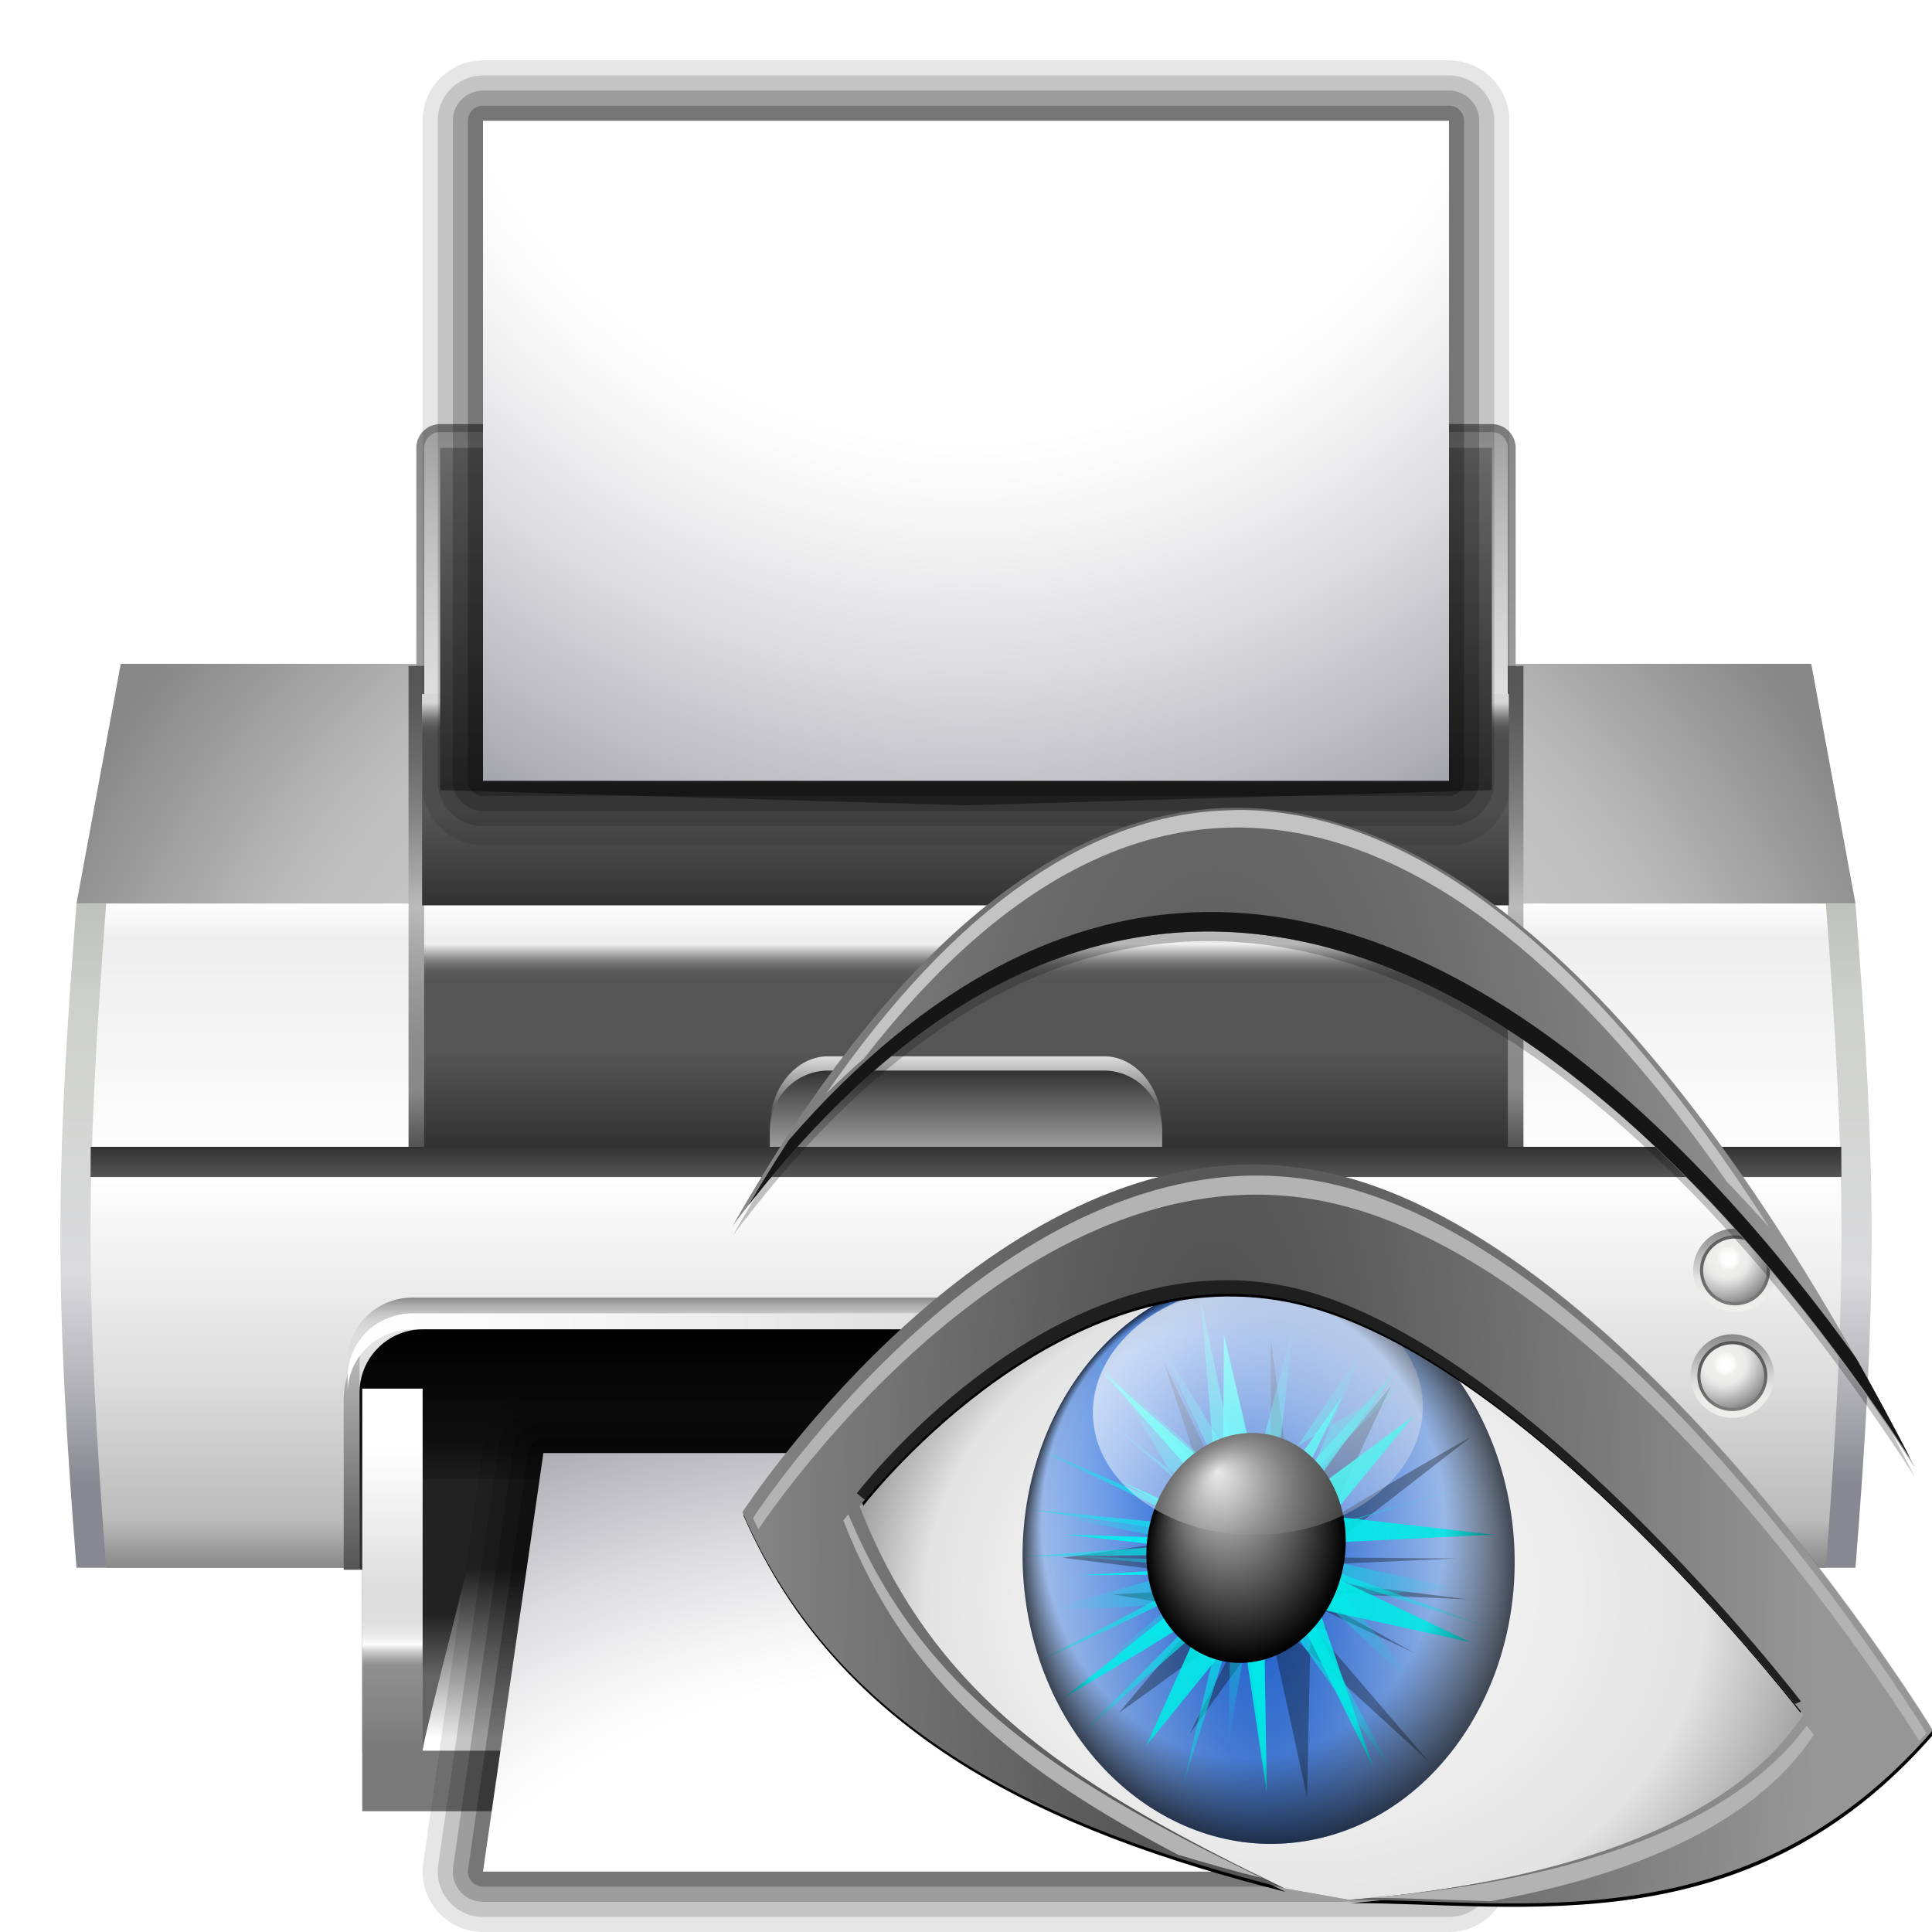 <?xml version="1.0" encoding="UTF-8" standalone="no"?>
<!-- Created with Inkscape (http://www.inkscape.org/) -->
<svg height="128" width="128" xmlns="http://www.w3.org/2000/svg" xmlns:xlink="http://www.w3.org/1999/xlink">
  <defs>
    <radialGradient id="XMLID_501_" cx="59.999" cy="-14.943" gradientTransform="matrix(.937 0 0 1.03 3.76 -1.433)" gradientUnits="userSpaceOnUse" r="89.637">
      <stop offset="0" stop-color="#fff"/>
      <stop offset=".456" stop-color="#fff"/>
      <stop offset=".519" stop-color="#f5f5f6"/>
      <stop offset=".627" stop-color="#dbdbde"/>
      <stop offset=".764" stop-color="#b0b0b6"/>
      <stop offset=".876" stop-color="#888892"/>
    </radialGradient>
    <linearGradient id="XMLID_485_" gradientUnits="userSpaceOnUse" x1="59.967" x2="59.967" y1="71.982" y2="57.983">
      <stop offset="0" stop-color="#323232"/>
      <stop offset=".444" stop-color="#555"/>
      <stop offset=".592" stop-color="#555"/>
      <stop offset=".781" stop-color="#555"/>
      <stop offset=".817" stop-color="#585858"/>
      <stop offset=".843" stop-color="#616161"/>
      <stop offset=".866" stop-color="#717171"/>
      <stop offset=".887" stop-color="#878787"/>
      <stop offset=".888" stop-color="#888"/>
      <stop offset=".959" stop-color="#eee"/>
    </linearGradient>
    <linearGradient id="linearGradient11230" gradientUnits="userSpaceOnUse" x1="60.001" x2="60.001" y1="99.867" y2="55.868">
      <stop offset="0" stop-color="#888"/>
      <stop offset=".071" stop-color="#bbb"/>
      <stop offset=".284" stop-color="#ddd"/>
      <stop offset=".592" stop-color="#fff"/>
      <stop offset=".947" stop-color="#eee"/>
      <stop offset="1" stop-color="#fff"/>
    </linearGradient>
    <radialGradient id="radialGradient11232" cx="60" cy="81.736" gradientUnits="userSpaceOnUse" r="69.569">
      <stop offset="0" stop-color="#eee"/>
      <stop offset=".213" stop-color="#e5e5e5"/>
      <stop offset=".567" stop-color="#cbcbcb"/>
      <stop offset=".751" stop-color="#bbb"/>
      <stop offset=".97" stop-color="#888"/>
    </radialGradient>
    <linearGradient id="linearGradient11236" gradientTransform="matrix(-1 0 0 -1 119.933 113.072)" gradientUnits="userSpaceOnUse" x1="59.966" x2="59.966" y1="78.837" y2="59.265">
      <stop offset="0" stop-color="#323232"/>
      <stop offset=".444" stop-color="#555"/>
      <stop offset=".592" stop-color="#555"/>
      <stop offset=".781" stop-color="#555"/>
      <stop offset=".817" stop-color="#585858"/>
      <stop offset=".843" stop-color="#616161"/>
      <stop offset=".866" stop-color="#717171"/>
      <stop offset=".887" stop-color="#878787"/>
      <stop offset=".888" stop-color="#888"/>
      <stop offset="1" stop-color="#bbb"/>
    </linearGradient>
    <linearGradient id="lg1">
      <stop offset=".006" stop-color="#555"/>
      <stop offset=".118" stop-color="#888"/>
      <stop offset=".222" stop-color="#8c8c8c"/>
      <stop offset=".334" stop-color="#999"/>
      <stop offset=".449" stop-color="#afafaf"/>
      <stop offset=".5" stop-color="#bbb"/>
      <stop offset=".561" stop-color="#a7a7a7"/>
      <stop offset=".688" stop-color="#848484"/>
      <stop offset=".807" stop-color="#6a6a6a"/>
      <stop offset=".915" stop-color="#5a5a5a"/>
      <stop offset="1" stop-color="#555"/>
    </linearGradient>
    <linearGradient id="linearGradient11238" gradientUnits="userSpaceOnUse" x1="23.584" x2="23.584" xlink:href="#lg1" y1="71.982" y2="40.12"/>
    <linearGradient id="linearGradient11240" gradientUnits="userSpaceOnUse" x1="96.416" x2="96.416" xlink:href="#lg1" y1="71.982" y2="40.12"/>
    <linearGradient id="linearGradient11248" gradientUnits="userSpaceOnUse" x1="64" x2="64" y1="79.508" y2="84.76">
      <stop offset="0" stop-color="#888"/>
      <stop offset=".022" stop-color="#919191"/>
      <stop offset=".102" stop-color="#adadad"/>
      <stop offset=".189" stop-color="#c2c2c2"/>
      <stop offset=".285" stop-color="#d1d1d1"/>
      <stop offset=".397" stop-color="#dadada"/>
      <stop offset=".562" stop-color="#ddd"/>
    </linearGradient>
    <linearGradient id="lg2">
      <stop offset="0" stop-color="#555"/>
      <stop offset="1" stop-color="#bbb"/>
    </linearGradient>
    <linearGradient id="linearGradient11250" gradientUnits="userSpaceOnUse" x1="23.331" x2="23.331" xlink:href="#lg2" y1="97.541" y2="83.012"/>
    <linearGradient id="linearGradient11252" gradientUnits="userSpaceOnUse" x1="104.67" x2="104.67" xlink:href="#lg2" y1="97.541" y2="83.012"/>
    <linearGradient id="linearGradient11254" gradientUnits="userSpaceOnUse" x1="64.001" x2="64.001" y1="97.541" y2="81.609">
      <stop offset="0" stop-color="#323232"/>
      <stop offset=".245" stop-color="#292929"/>
      <stop offset=".532" stop-color="#0f0f0f"/>
      <stop offset="1"/>
    </linearGradient>
    <linearGradient id="linearGradient11256" gradientUnits="userSpaceOnUse" x1="23.033" x2="104.968" y1="83.185" y2="83.185">
      <stop offset="0" stop-color="#fff"/>
      <stop offset=".192" stop-color="#f6f6f6"/>
      <stop offset=".5" stop-color="#ddd"/>
      <stop offset="1" stop-color="#fff"/>
    </linearGradient>
    <linearGradient id="linearGradient11266" gradientUnits="userSpaceOnUse" x1="59.999" x2="59.999" y1="24.489" y2="72.637">
      <stop offset=".035" stop-color="#888"/>
      <stop offset=".5" stop-color="#323232"/>
    </linearGradient>
    <linearGradient id="lg3">
      <stop offset="0" stop-color="#888"/>
      <stop offset=".105" stop-color="#828282"/>
      <stop offset="1" stop-color="#555"/>
    </linearGradient>
    <radialGradient id="radialGradient11272" cx="111.077" cy="90.648" gradientUnits="userSpaceOnUse" r="5.781" xlink:href="#lg3"/>
    <linearGradient id="lg4">
      <stop offset="0" stop-color="#fff"/>
      <stop offset=".104" stop-color="#fdfdfd"/>
      <stop offset=".163" stop-color="#f6f6f4"/>
      <stop offset=".195" stop-color="#eeeeec"/>
      <stop offset=".329" stop-color="#ececea"/>
      <stop offset=".405" stop-color="#e3e3e3"/>
      <stop offset=".438" stop-color="#ddd"/>
      <stop offset=".864" stop-color="#888"/>
    </linearGradient>
    <radialGradient id="radialGradient11274" cx="109.942" cy="85.926" fx="110.42" fy="86.467" gradientUnits="userSpaceOnUse" r="4.042" xlink:href="#lg4"/>
    <radialGradient id="radialGradient11278" cx="111.339" cy="84.934" gradientUnits="userSpaceOnUse" r="8.468" xlink:href="#lg3"/>
    <radialGradient id="radialGradient11283" cx="114.117" cy="82.921" fx="114.596" fy="83.463" gradientUnits="userSpaceOnUse" r="4.043" xlink:href="#lg4"/>
    <linearGradient id="lg5">
      <stop offset="0" stop-color="#eeeeec"/>
      <stop offset=".241" stop-color="#ececea"/>
      <stop offset=".379" stop-color="#e3e3e3"/>
      <stop offset=".438" stop-color="#ddd"/>
      <stop offset="1" stop-color="#888"/>
    </linearGradient>
    <linearGradient id="linearGradient11287" gradientUnits="userSpaceOnUse" x1="114.946" x2="114.946" xlink:href="#lg5" y1="86.936" y2="81.394"/>
    <linearGradient id="linearGradient11292" gradientUnits="userSpaceOnUse" x1="114.772" x2="114.772" xlink:href="#lg5" y1="93.939" y2="88.397"/>
    <radialGradient id="radialGradient11295" cx="59.999" cy="-14.943" gradientTransform="matrix(.937 0 0 1.03 7.76 2.567)" gradientUnits="userSpaceOnUse" r="89.637" xlink:href="#XMLID_501_"/>
    <linearGradient id="linearGradient11304" gradientUnits="userSpaceOnUse" x1="64.001" x2="64.001" y1="51.732" y2="9.014">
      <stop offset="0" stop-color="#fff"/>
      <stop offset=".109" stop-color="#f9f9f9"/>
      <stop offset=".252" stop-color="#e9e9e9"/>
      <stop offset=".412" stop-color="#cecece"/>
      <stop offset=".587" stop-color="#a8a8a8"/>
      <stop offset=".772" stop-color="#787878"/>
      <stop offset=".963" stop-color="#3e3e3e"/>
      <stop offset="1" stop-color="#323232"/>
    </linearGradient>
    <linearGradient id="linearGradient11322" gradientTransform="matrix(.967 0 0 1 5.956 4)" gradientUnits="userSpaceOnUse" x1="59.999" x2="59.999" y1="71.982" y2="73.982">
      <stop offset="0" stop-color="#323232"/>
      <stop offset="1" stop-color="#555"/>
    </linearGradient>
    <linearGradient id="linearGradient11325" gradientUnits="userSpaceOnUse" x1="64.001" x2="64.001" y1="77.387" y2="70.939">
      <stop offset="0" stop-color="#bbb"/>
      <stop offset="1" stop-color="#323232"/>
    </linearGradient>
    <linearGradient id="linearGradient11328" gradientUnits="userSpaceOnUse" x1="64" x2="64" y1="69.982" y2="75.982">
      <stop offset="0" stop-color="#ddd"/>
      <stop offset="1"/>
    </linearGradient>
    <linearGradient id="linearGradient11360" gradientUnits="userSpaceOnUse" x1="63.967" x2="63.967" xlink:href="#XMLID_485_" y1="75.982" y2="61.983"/>
    <linearGradient id="linearGradient11373" gradientUnits="userSpaceOnUse" x1="64" x2="64" y1="59.867" y2="103.868">
      <stop offset="0" stop-color="#bfc2bc"/>
      <stop offset=".164" stop-color="#cfd1cc"/>
      <stop offset=".56" stop-color="#dbdbde"/>
      <stop offset=".734" stop-color="#b0b0b6"/>
      <stop offset=".876" stop-color="#888892"/>
    </linearGradient>
    <linearGradient id="linearGradient11376" gradientUnits="userSpaceOnUse" x1="64.001" x2="64.001" y1="83.27" y2="77.303">
      <stop offset=".367"/>
      <stop offset="1" stop-color="#fff"/>
    </linearGradient>
    <linearGradient id="linearGradient11379" gradientUnits="userSpaceOnUse" x1="64" x2="64" y1="28.623" y2="71.341">
      <stop offset="0" stop-color="#888"/>
      <stop offset="1" stop-color="#bbb"/>
    </linearGradient>
    <linearGradient id="linearGradient4176" gradientUnits="userSpaceOnUse" x1="63.967" x2="63.967" xlink:href="#XMLID_485_" y1="59.982" y2="45.983"/>
    <linearGradient id="linearGradient9397" gradientTransform="matrix(.992 0 0 1.247 -11.507 -17.872)" gradientUnits="userSpaceOnUse" x1="68.416" x2="68.416" y1="110.541" y2="96.106">
      <stop offset=".277" stop-color="#646464"/>
      <stop offset=".5" stop-color="#222"/>
    </linearGradient>
    <linearGradient id="linearGradient9399" gradientTransform="matrix(.893 0 0 1.143 -5.156 -6.328)" gradientUnits="userSpaceOnUse" x1="68.416" x2="68.416" y1="110.541" y2="89.29">
      <stop offset=".035" stop-color="#fff"/>
      <stop offset=".277" stop-color="#898989"/>
      <stop offset=".5" stop-color="#222"/>
    </linearGradient>
    <linearGradient id="linearGradient9401" gradientTransform="matrix(1 0 0 .802 -8 26.58)" gradientUnits="userSpaceOnUse" x1="60.001" x2="60.001" y1="116.537" y2="91.588">
      <stop offset="0" stop-color="#7a7a7a"/>
      <stop offset=".287" stop-color="#909090"/>
      <stop offset=".31" stop-color="#acacac"/>
      <stop offset=".331" stop-color="#ccc"/>
      <stop offset=".349" stop-color="#f0f0f0"/>
      <stop offset=".355" stop-color="#fff"/>
      <stop offset=".372" stop-color="#f1f1f1"/>
      <stop offset=".398" stop-color="#e6e6e6"/>
      <stop offset=".433" stop-color="#dfdfdf"/>
      <stop offset=".532" stop-color="#ddd"/>
      <stop offset="1" stop-color="#fff"/>
    </linearGradient>
    <radialGradient id="radialGradient4191" cx="59.999" cy="-14.943" gradientTransform="matrix(.937 0 0 -.649 7.76 127.256)" gradientUnits="userSpaceOnUse" r="89.637" xlink:href="#XMLID_501_"/>
    <radialGradient id="radialGradient6562" cx="-673.012" cy="-56.807" gradientTransform="matrix(1.584 .237 -.284 1.787 377.002 204.324)" gradientUnits="userSpaceOnUse" r="56.164" xlink:href="#linearGradient6306"/>
    <radialGradient id="radialGradient6529" cx="-9.626" cy="-67.683" fx="-35.088" fy="-78.957" gradientTransform="matrix(.425 0 0 .355 68.985 113.247)" gradientUnits="userSpaceOnUse" r="115.805">
      <stop offset="0" stop-color="#fff"/>
      <stop offset=".5" stop-color="#ededed"/>
      <stop offset=".75" stop-color="#e3e3e3"/>
      <stop offset="1" stop-color="#8c8c8c"/>
    </radialGradient>
    <radialGradient id="radialGradient6515" cx="52.793" cy="85.201" gradientTransform="matrix(1 0 0 3.217 0 -190.67)" gradientUnits="userSpaceOnUse" r="56.781">
      <stop offset="0" stop-color="#484848"/>
      <stop offset="1" stop-color="#969696"/>
    </radialGradient>
    <radialGradient id="radialGradient6498" cx="-313.779" cy="-75.846" fx="-327.881" fy="-122.291" gradientTransform="matrix(1 0 0 1.144 0 10.927)" gradientUnits="userSpaceOnUse" r="65.186">
      <stop offset="0" stop-color="#fff" stop-opacity=".873"/>
      <stop offset="1" stop-color="#fff" stop-opacity="0"/>
    </radialGradient>
    <radialGradient id="radialGradient6496" cx="-313.779" cy="-75.846" gradientTransform="matrix(1 0 0 1.144 0 10.927)" gradientUnits="userSpaceOnUse" r="65.186">
      <stop offset="0"/>
      <stop offset="1" stop-opacity="0"/>
    </radialGradient>
    <radialGradient id="radialGradient6494" cx="-313.779" cy="-75.846" fx="-343.31" fy="-124.012" gradientTransform="matrix(1 0 0 1.144 0 10.927)" gradientUnits="userSpaceOnUse" r="65.186">
      <stop offset="0" stop-color="#fff" stop-opacity="0"/>
      <stop offset=".384" stop-opacity="0"/>
      <stop offset=".819" stop-opacity=".08"/>
      <stop offset="1"/>
    </radialGradient>
    <linearGradient id="linearGradient6492" gradientUnits="userSpaceOnUse" x1="-267.98" x2="-329.332" y1="-226.544" y2="78.232">
      <stop offset="0" stop-color="#fff"/>
      <stop offset="1" stop-color="#fff" stop-opacity="0"/>
    </linearGradient>
    <radialGradient id="radialGradient6490" cx="-675.368" cy="-51.797" gradientTransform="matrix(1 0 0 1.024 0 1.229)" gradientUnits="userSpaceOnUse" r="55.902" xlink:href="#linearGradient6306"/>
    <radialGradient id="radialGradient6488" cx="-318.596" cy="-88.288" gradientTransform="matrix(.999 .041 -.116 2.839 -10.471 173.538)" gradientUnits="userSpaceOnUse" r="65.186">
      <stop offset="0" stop-color="#004ac8"/>
      <stop offset="1" stop-color="#c6ddff"/>
    </radialGradient>
    <filter id="filter6459">
      <feGaussianBlur stdDeviation=".831"/>
    </filter>
    <clipPath id="clipPath6451">
      <path d="m10.817 61.753c39.998-53.331 82.663-17.777 108.44 22.221-32.847-64.013-71.997-86.219-108.44-22.221z"/>
    </clipPath>
    <filter id="filter6445">
      <feGaussianBlur stdDeviation=".567"/>
    </filter>
    <clipPath id="clipPath6441">
      <path d="m22.44 87.516s17.743-23.207 39.133-19.022c21.39 4.185 47.458 38.141 47.458 38.141-7.617 11.679-26.706 15.826-41.655 16.989 15.587-.049 36.483 4.107 53.522-15.55 0 0-28.441-46.665-57.029-51.473-28.589-4.808-52.162 31.447-52.162 31.447 8.786 20.233 27.807 28.995 49.713 34.525-18.509-8.996-32-17.03-38.979-35.058z"/>
    </clipPath>
    <filter id="filter6401">
      <feGaussianBlur stdDeviation=".896"/>
    </filter>
    <filter id="filter3068">
      <feGaussianBlur stdDeviation="2.038"/>
    </filter>
    <filter id="filter3098">
      <feGaussianBlur stdDeviation="1.83"/>
    </filter>
    <filter id="filter3223" height="1.22" width="1.142" x="-.071" y="-.11">
      <feGaussianBlur stdDeviation="3.497"/>
    </filter>
    <filter id="filter3272">
      <feGaussianBlur stdDeviation=".863"/>
    </filter>
    <filter id="filter3323">
      <feGaussianBlur stdDeviation=".761"/>
    </filter>
    <filter id="filter3357">
      <feGaussianBlur stdDeviation="2.402"/>
    </filter>
    <filter id="filter3395">
      <feGaussianBlur stdDeviation="2.311"/>
    </filter>
    <linearGradient id="linearGradient6306">
      <stop offset="0" stop-color="#00f5f1"/>
      <stop offset="1" stop-color="#00f5f1" stop-opacity="0"/>
    </linearGradient>
  </defs>
  <g>
    <polygon fill="url(#radialGradient11232)" points="4 39.982 116 39.982 118.932 55.867 1.068 55.867 4 39.982" transform="translate(4 4)"/>
    <path d="m29.16 28.097c-.869 0-1.576.707-1.576 1.576v21.009c0 .869.707 1.576 1.576 1.576h69.68c.869 0 1.576-.707 1.576-1.576v-21.009c0-.869-.707-1.576-1.576-1.576z" fill="url(#linearGradient11379)"/>
    <path d="m4.667 81.139c12.396 5.22 34.328 8.695 59.333 8.695s46.935-3.475 59.333-8.695v-3.736h-118.666z" fill="url(#linearGradient11376)"/>
    <path d="m5.068 59.867h117.863c1.425 18.158 1.425 25.843 0 44-39.288 0-78.575 0-117.863 0-1.424-18.157-1.424-25.842 0-44z" fill="url(#linearGradient11373)"/>
    <g transform="translate(4 4)">
      <path d="m3.033 55.867h113.934c1.378 18.158 1.378 25.843 0 44-37.979 0-75.956 0-113.934 0-1.377-18.157-1.377-25.842 0-44z" fill="url(#linearGradient11230)"/>
    </g>
    <rect fill="url(#linearGradient11360)" height="14" width="72" x="27.966" y="61.982"/>
    <polygon fill="url(#linearGradient11236)" points="24.5 34.236 95.433 34.236 96.433 53.808 23.5 53.808 24.5 34.236" transform="translate(4 4)"/>
    <g transform="translate(4 4)">
      <rect fill="url(#linearGradient11238)" height="31.863" width="1.035" x="23.067" y="40.119"/>
    </g>
    <g transform="translate(4 4)">
      <rect fill="url(#linearGradient11240)" height="31.863" width="1.034" x="95.898" y="40.119"/>
    </g>
    <path d="m77 74.697c0-2.605-1.73-4.715-3.865-4.715h-18.27c-2.135 0-3.865 2.109-3.865 4.715v1.285h26s0 0 0-1.285z" fill="url(#linearGradient11328)"/>
    <path d="m77 74.9c0-2.193-1.73-3.972-3.865-3.972h-18.27c-2.135.001-3.865 1.779-3.865 3.972v1.082h26s0 0 0-1.082z" fill="url(#linearGradient11325)"/>
    <path d="m6 77.982h116c-.004-.665-.008-1.331-.012-2h-115.976c-.005.669-.009 1.335-.013 2z" fill="url(#linearGradient11322)"/>
    <g transform="translate(0 6.459)">
      <path d="m100.671 79.508h-73.341c-2.373 0-4.297 1.881-4.297 4.201v1.051c0-2.32 1.924-4.201 4.297-4.201h73.341c2.373 0 4.297 1.881 4.297 4.201v-1.051c0-2.32-1.924-4.201-4.297-4.201z" fill="url(#linearGradient11248)"/>
      <path d="m23.891 83.012c-.689.871-1.121 2.01-1.121 3.271v11.258h1.05v-13.713c.001-.279.033-.549.071-.816z" fill="url(#linearGradient11250)"/>
      <path d="m104.109 83.012c.038.268.07.537.07.816v13.713h1.051v-11.258c0-1.262-.432-2.4-1.121-3.271z" fill="url(#linearGradient11252)"/>
      <path d="m99.978 81.609h-71.956c-2.32 0-4.202 1.881-4.202 4.201v11.73h80.359v-11.73c.001-2.32-1.881-4.201-4.201-4.201z" fill="url(#linearGradient11254)"/>
      <path d="m100.671 80.559h-73.341c-2.373 0-4.297 1.881-4.297 4.201v1.051c0-2.32 1.924-4.201 4.297-4.201h73.341c2.373 0 4.297 1.881 4.297 4.201v-1.051c0-2.321-1.924-4.201-4.297-4.201z" fill="url(#linearGradient11256)"/>
    </g>
    <path d="m29.16 28.623c-.58 0-1.05.471-1.05 1.05v21.009c0 .581.47 1.05 1.05 1.05h69.68c.581 0 1.051-.47 1.051-1.05v-21.009c0-.58-.47-1.05-1.051-1.05z" fill="url(#linearGradient11304)"/>
    <rect fill="url(#linearGradient4176)" height="14" width="72" x="27.966" y="45.982"/>
    <polygon fill="url(#linearGradient11266)" points="25.16 25.673 25.16 48.346 60 49.352 94.84 48.346 94.84 25.673 25.16 25.673" transform="translate(4 4)"/>
    <rect fill="none" height="44" opacity=".1" stroke="#000" stroke-linejoin="round" stroke-width="8" width="64" x="32" y="8"/>
    <rect fill="none" height="43.732" opacity=".15" stroke="#000" stroke-linejoin="round" stroke-width="6" width="64" x="32" y="8"/>
    <rect fill="none" height="43.732" opacity=".2" stroke="#000" stroke-linejoin="round" stroke-width="4" width="64" x="32" y="8"/>
    <path d="m32 7.732c-.552 0-1 .448-1 1v43c0 .552.448 1 1 1h64c.553 0 1-.448 1-1v-43c0-.552-.447-1-1-1z" fill="#323232" opacity="0"/>
    <rect fill="none" height="43.732" opacity=".25" stroke="#000" stroke-linejoin="round" stroke-width="2" width="64" x="32" y="8"/>
    <rect fill="url(#radialGradient11295)" height="43.732" width="64" x="32" y="8"/>
    <path d="m112.001 91.168c0 1.529 1.243 2.771 2.771 2.771 1.528 0 2.771-1.242 2.771-2.771 0-1.527-1.243-2.771-2.771-2.771-1.528-.001-2.771 1.244-2.771 2.771zm.64 0c0-1.174.956-2.131 2.131-2.131 1.176 0 2.132.957 2.132 2.131 0 1.176-.956 2.131-2.132 2.131-1.175 0-2.131-.955-2.131-2.131z" fill="url(#linearGradient11292)"/>
    <circle cx="110.772" cy="87.168" fill="url(#radialGradient11272)" r="2.32" transform="translate(4 4)"/>
    <circle cx="110.772" cy="87.168" fill="url(#radialGradient11274)" r="2.11" transform="translate(4 4)"/>
    <path d="m112.175 84.164c0 1.529 1.243 2.771 2.771 2.771 1.529 0 2.772-1.242 2.772-2.771 0-1.527-1.243-2.77-2.772-2.77-1.528.001-2.771 1.243-2.771 2.77zm.64 0c0-1.174.956-2.131 2.13-2.131 1.176 0 2.132.957 2.132 2.131 0 1.176-.956 2.133-2.132 2.133-1.174 0-2.13-.957-2.13-2.133z" fill="url(#linearGradient11287)"/>
    <circle cx="110.946" cy="80.164" fill="url(#radialGradient11278)" r="2.32" transform="translate(4 4)"/>
    <path d="m112.837 84.164c0 1.164.945 2.111 2.108 2.111 1.164 0 2.11-.947 2.11-2.111 0-1.162-.946-2.109-2.11-2.109-1.163 0-2.108.947-2.108 2.109z" fill="url(#radialGradient11283)"/>
    <g transform="translate(12 -4)">
      <path d="m12 102v18h80c0-.802 0-17.198 0-18-1.021 0-78.977 0-80 0z" fill="url(#linearGradient9397)"/>
      <path d="m19.85 104c0 .735-3.85 15.265-3.85 16h72c0-.735-3.849-15.265-3.849-16-.919 0-63.38 0-64.301 0z" fill="url(#linearGradient9399)"/>
      <path d="m88 96v24c-2.021 0-69.98 0-72 0 0-1.459 0-16.448 0-24-.623 0-3.936 0-4 0v28h80c0-.81 0-27.192 0-28-.064 0-3.378 0-4 0z" fill="url(#linearGradient9401)"/>
    </g>
    <g fill="none" stroke="#000" stroke-linejoin="round">
      <path d="m32 124h64l-4-27.732h-56z" opacity=".1" stroke-width="8"/>
      <path d="m32 124h64l-4-27.732h-56z" opacity=".15" stroke-width="6"/>
      <path d="m32 124h64l-4-27.732h-56z" opacity=".2" stroke-width="4"/>
      <path d="m32 124h64l-4-27.732h-56z" opacity=".25" stroke-width="2"/>
    </g>
    <path d="m32 124h64l-4-27.732h-56z" fill="url(#radialGradient4191)"/>
    <g transform="matrix(.7 0 0 .7 43.588 44.402)">
      <g transform="translate(-170.764 -53.332)">
        <g transform="translate(-26 -4)"/>
      </g>
      <g transform="translate(105.496 -648.601)"/>
      <g transform="translate(105.496 -648.601)"/>
      <g transform="translate(214.777 -851.996)"/>
      <g transform="translate(214.777 -851.996)"/>
      <g transform="translate(-.149 -751.686)"/>
      <g transform="translate(912.379 49.621)"/>
      <g transform="translate(912.379 49.621)"/>
      <g transform="translate(1021.66 -153.774)"/>
      <g transform="translate(1021.66 -153.774)"/>
      <g transform="translate(806.734 -53.463)"/>
      <g transform="matrix(.936 0 0 .937 1598.943 139.767)"/>
      <g transform="matrix(.936 0 0 .937 1598.943 139.767)"/>
      <g opacity=".402" transform="matrix(-.733 0 0 .61 -838.467 631.176)"/>
      <g opacity=".402" transform="matrix(-.733 0 0 .61 -838.467 631.176)"/>
      <g opacity=".402" transform="matrix(.936 0 0 .61 2158.415 638.045)"/>
      <g opacity=".402" transform="matrix(.936 0 0 .61 2158.415 638.045)"/>
      <g transform="translate(1564.803 34.386)"/>
      <g transform="translate(1564.803 34.386)"/>
      <g transform="matrix(0 -.774 .774 0 619.84 285.771)"/>
      <g transform="matrix(0 -.936 .937 0 724.875 43.268)"/>
      <g transform="matrix(0 -.936 .937 0 724.875 43.268)"/>
      <g opacity=".402" transform="matrix(0 .733 .61 0 1216.284 2480.679)"/>
      <g opacity=".402" transform="matrix(0 .733 .61 0 1216.284 2480.679)"/>
      <g opacity=".402" transform="matrix(0 -.936 .61 0 1223.153 -516.204)"/>
      <g opacity=".402" transform="matrix(0 -.936 .61 0 1223.153 -516.204)"/>
      <g transform="translate(489.695 -133.395)"/>
      <g transform="translate(489.695 -133.395)"/>
      <g transform="translate(274.769 -33.084)"/>
      <path d="m340.052 154.591s19.962-26.108 44.026-21.4c24.064 4.708 53.392 42.91 53.392 42.91-8.569 13.139-30.058 17.805-46.877 19.114l-6.689-1.182c-20.824-10.121-36.001-19.16-43.853-39.442z" fill-rule="evenodd" filter="url(#filter3395)" opacity=".569" transform="matrix(.917 0 0 .917 -292.722 -62.621)"/>
      <path d="m20.438 84.984s19.176-26.108 42.292-21.4c23.116 4.708 51.289 42.91 51.289 42.91-8.232 13.139-28.862 17.805-45.018 19.114 16.846-.055 39.428 4.62 57.843-17.494 0 0-30.737-52.5-61.634-57.909-30.897-5.409-56.373 35.379-56.373 35.379 9.495 22.763 30.052 32.621 53.726 38.842-20.004-10.121-34.583-19.16-42.126-39.442z" fill-rule="evenodd" filter="url(#filter3223)" opacity=".361" transform="matrix(.955 0 0 .917 -.425 1.204)"/>
      <path d="m19.084 79.129s18.304-23.94 40.369-19.623c22.065 4.317 48.957 39.346 48.957 39.346-7.857 12.048-27.562 16.326-42.983 17.526l-6.133-1.084c-19.094-9.28-33.011-17.569-40.21-36.166z" fill="url(#radialGradient6529)" fill-rule="evenodd"/>
      <path d="m-248.592-75.846c0 41.188-29.185 74.578-65.186 74.578-36.001 0-65.186-33.39-65.186-74.578 0-41.188 29.185-74.578 65.186-74.578 36.001 0 65.186 33.39 65.186 74.578z" fill="url(#radialGradient6488)" transform="matrix(.352 -.066 .053 .357 172.272 90.48)"/>
      <g fill-rule="evenodd" transform="matrix(.352 .044 -.055 .36 273.851 130.692)">
        <path d="m-618.75-55.594c9.375-9.375 45.312-35.937 45.312-35.937l-42.187 42.187h47.656l-49.219 3.906 45.312 39.062-48.437-32.812 17.969 46.094-7.812-57.812-45.312 42.187 35.938-56.25-3.906 17.969h-53.125l49.219-13.281-.781 17.187-29.688-57.812 37.5 54.687-10.156-64.062 17.969 60.156 15.625-51.562-30.469 48.437 54.687-6.25-51.562 8.594 44.531 17.188-42.188-13.281-14.062 41.406 22.656-42.187-48.438 8.594 57.812 2.344z" fill="#060606" filter="url(#filter3068)" opacity=".576"/>
        <path d="m-675.781-64.187c9.375-9.375 45.312-35.937 45.312-35.937l-42.187 42.187h47.656l-49.219 3.906 45.312 39.062-48.437-32.812 17.969 46.094-7.812-57.812-45.312 42.187 35.938-56.25-3.906 17.969-55.43-18.613 51.523 5.332-.781 17.187-29.688-57.812 37.5 54.687-10.156-64.062 17.969 60.156 15.625-51.562-30.469 48.437 54.687-6.25-51.562 8.594 44.531 17.188-42.188-13.281-14.062 41.406 22.656-42.187-67.586 10.635 76.961.302z" fill="#00f5f1" filter="url(#filter3098)" opacity=".933" transform="matrix(-1 .014 -.014 -1 -1302.354 -102.261)"/>
        <path d="m-675.781-64.187c9.375-9.375 52.857-13.59 52.857-13.59l-49.732 19.84 51.699 4.643-53.262-.737 32.781 49.961-35.906-43.711 46.114 32.555-35.958-44.274-29.896 58.889 20.521-72.951-3.906 17.969-50.66-5.164 46.754-8.117-.781 17.187-44.623-40.608 52.435 37.483 1.785-52.65 6.027 48.744 29.134-30.169-43.978 27.044 58.731-1.607-55.606 3.951 51.495 33.424-49.151-29.518 1.456 59.463 7.138-60.244-39.868 49.053 49.243-38.116z" fill="url(#radialGradient6490)" filter="url(#filter3098)" opacity=".933" transform="matrix(-1 .014 -.014 -1 -1302.354 -102.261)"/>
        <g fill="url(#radialGradient6562)">
          <path d="m-676.096-56.549c9.375-9.375 53.69-34.927 53.69-34.927l-50.25 33.539 57.692-6.804-59.255 10.71 50.095 43.738-47.748-37.687 20.02 55.093-15.335-66.613-66.724 27.637 55.787-23.48-2.344-.25-38.987-53.773 47.645 50.831-13.346 6.848 72.218-.777-64.405-2.348-10.156-64.062 16.501 60.889 5.914-61.54-10.63 60.6 39.545-50.279-45.08 49.705 67.834 23.318-65.49-19.412-28.169 50.746 36.762-51.528-71.011-13.715 79.832 18.737-14.604-5.196z" opacity=".933" transform="matrix(-1 .014 -.014 -1 -1302.354 -102.261)"/>
          <path d="m-676.096-56.549c9.375-9.375 5.258-67.244 5.258-67.244l-1.819 65.856-61.453-40.274 59.89 44.18 36.049 54.47-33.703-48.419-13.572 53.243 18.256-64.762-66.724 27.637 55.787-23.48-2.344-.25-38.987-53.773 47.645 50.831-13.346 6.848 64.077 16.387-56.264-19.512-10.156-64.062 16.501 60.889 56.823 4.191-61.539-5.131 50.335-36.763-55.869 36.189 57.052 37.504-54.708-33.598-28.169 50.746 36.762-51.528-71.011-13.715 79.832 18.737z" opacity=".933" transform="matrix(-1 .014 -.014 -1 -1302.354 -102.261)"/>
        </g>
      </g>
      <path d="m-248.592-75.846c0 41.188-29.185 74.578-65.186 74.578-36.001 0-65.186-33.39-65.186-74.578 0-41.188 29.185-74.578 65.186-74.578 36.001 0 65.186 33.39 65.186 74.578z" transform="matrix(.144 -.027 .013 .144 101.837 85.521)"/>
      <path d="m-255.092-75.846c0 41.188-26.275 74.578-58.686 74.578-32.412 0-58.686-33.39-58.686-74.578 0-41.188 26.275-74.578 58.686-74.578 32.412 0 58.686 33.39 58.686 74.578z" fill="url(#linearGradient6492)" transform="matrix(.224 -.113 .113 .132 135.639 44.531)"/>
      <path d="m-248.592-75.846c0 41.188-29.185 74.578-65.186 74.578-36.001 0-65.186-33.39-65.186-74.578 0-41.188 29.185-74.578 65.186-74.578 36.001 0 65.186 33.39 65.186 74.578z" fill="url(#radialGradient6494)" opacity=".676" transform="matrix(.352 -.066 .053 .357 172.272 90.48)"/>
      <path d="m-248.592-75.846c0 41.188-29.185 74.578-65.186 74.578-36.001 0-65.186-33.39-65.186-74.578 0-41.188 29.185-74.578 65.186-74.578 36.001 0 65.186 33.39 65.186 74.578z" fill="url(#radialGradient6496)" transform="matrix(.144 -.027 .013 .144 101.837 85.521)"/>
      <path d="m55.717 67.256c-18.652.459-33.219 19.531-33.219 19.531.087.224.192.435.281.656 1.438-1.824 18.407-22.692 38.875-18.688 20.52 4.014 45.077 35.107 47.063 37.656.122-.175.258-.352.375-.531 0 0-26.048-33.94-47.438-38.125-2.005-.392-4.008-.547-5.938-.5zm-43.656 20.656c-.05.075-.281.406-.281.406 8.786 20.233 27.813 29.001 49.719 34.531-1.499-.728-2.974-1.466-4.406-2.188-19.817-5.538-36.736-14.3-45.031-32.75zm108.531 19.844c-14.359 16.223-31.349 15.77-45.625 15.281-2.571.364-5.111.655-7.531.844 15.587-.049 36.492 4.126 53.531-15.531 0 0-.3-.473-.375-.594z" fill-rule="evenodd" filter="url(#filter6459)" transform="matrix(1.032 0 0 1.032 -4.065 -11.152)"/>
      <path d="m-248.592-75.846c0 41.188-29.185 74.578-65.186 74.578-36.001 0-65.186-33.39-65.186-74.578 0-41.188 29.185-74.578 65.186-74.578 36.001 0 65.186 33.39 65.186 74.578z" fill="url(#radialGradient6498)" transform="matrix(.144 -.027 .013 .144 101.837 85.521)"/>
      <g fill-rule="evenodd">
        <path d="m326.976 126.607c45-60 93-20 122 25-36.954-72.018-81-97-122-25z" fill="#101010" filter="url(#filter3357)" opacity=".502" transform="matrix(.917 0 0 .917 -292.722 -62.621)"/>
        <path d="m55.469 13.031c-16.156-.363-32.515 11.679-48.375 39.531 41.262-55.016 85.284-18.356 111.875 22.906-19.59-38.177-41.36-61.94-63.5-62.438zm.875 33.75c-26.972.022-48.344 32.906-48.344 32.906 9.063 20.872 28.684 29.889 51.281 35.594-19.094-9.28-32.988-17.559-40.188-36.156 0 0 18.31-23.942 40.375-19.625 22.065 4.317 48.938 39.344 48.938 39.344-7.857 12.048-27.547 16.331-42.969 17.531 16.08-.051 37.641 4.247 55.219-16.031 0 0-29.352-48.134-58.844-53.094-1.843-.31-3.671-.47-5.469-.469z" fill="url(#radialGradient6515)"/>
        <path d="m59.781 50.847c-27.839.024-49.907 35.344-49.907 35.344.166.397.351.78.523 1.17 2.674-4.11 26.339-39.072 55.017-34.051 28.469 4.984 56.487 50 60.036 55.88.235-.272.475-.52.708-.8 0 0-30.304-51.72-60.744-57.049-1.902-.333-3.778-.494-5.634-.493zm-40.461 34.952c-.204.263-.493.647-.493.647 6.333 17.029 17.707 26.027 33.127 34.482 2.737.87 5.532 1.685 8.374 2.432-19.268-9.749-33.442-18.502-41.009-37.561zm94.977 21.836c-8.533 12.136-28.153 16.511-43.626 17.764 3.842-.013 7.988.237 12.315.339 12.872-2.431 25.907-7.424 32.019-17.179 0 0-.439-.568-.708-.924z" fill="#b3b3b3" filter="url(#filter3272)" transform="matrix(.955 0 0 .917 -.425 1.204)"/>
        <path d="m380.014 82.723c-.686-.02-1.376.007-2.062.03-13.811.451-27.74 9.556-41.375 29.238 1.313-1.288 2.622-2.521 3.938-3.662 29.934-38.599 61.104-27.309 89.031 12.758 1.499 1.542 2.959 3.138 4.406 4.755-17.003-26.545-35.329-42.579-53.938-43.118z" fill="#c3c3c3" filter="url(#filter3323)" transform="matrix(.917 0 0 .917 -292.722 -62.621)"/>
        <path clip-path="url(#clipPath6441)" d="m55.403 66.761c-18.652.459-33.219 19.531-33.219 19.531l2.156 1.781s16.874-22.074 37.219-18.094c20.345 3.98 45.125 36.281 45.125 36.281l2.094-.875s-26.048-33.94-47.437-38.125c-2.005-.392-4.008-.547-5.938-.5z" fill="#1f1f1f" filter="url(#filter6401)" transform="matrix(1.032 0 0 1.032 -4.065 -11.152)"/>
        <path clip-path="url(#clipPath6451)" d="m54.307 32.981c-12.557.112-25.565 6.191-38.375 20.938-1.633 2.512-3.252 5.181-4.875 8.031 39.998-53.331 82.661-17.78 108.438 22.219-1.717-3.346-3.469-6.545-5.219-9.656-16.057-22.503-37.282-41.733-59.969-41.531z" fill="#161616" filter="url(#filter6445)" transform="matrix(1.032 0 0 1.032 -4.065 -11.152)"/>
      </g>
    </g>
  </g>
</svg>
